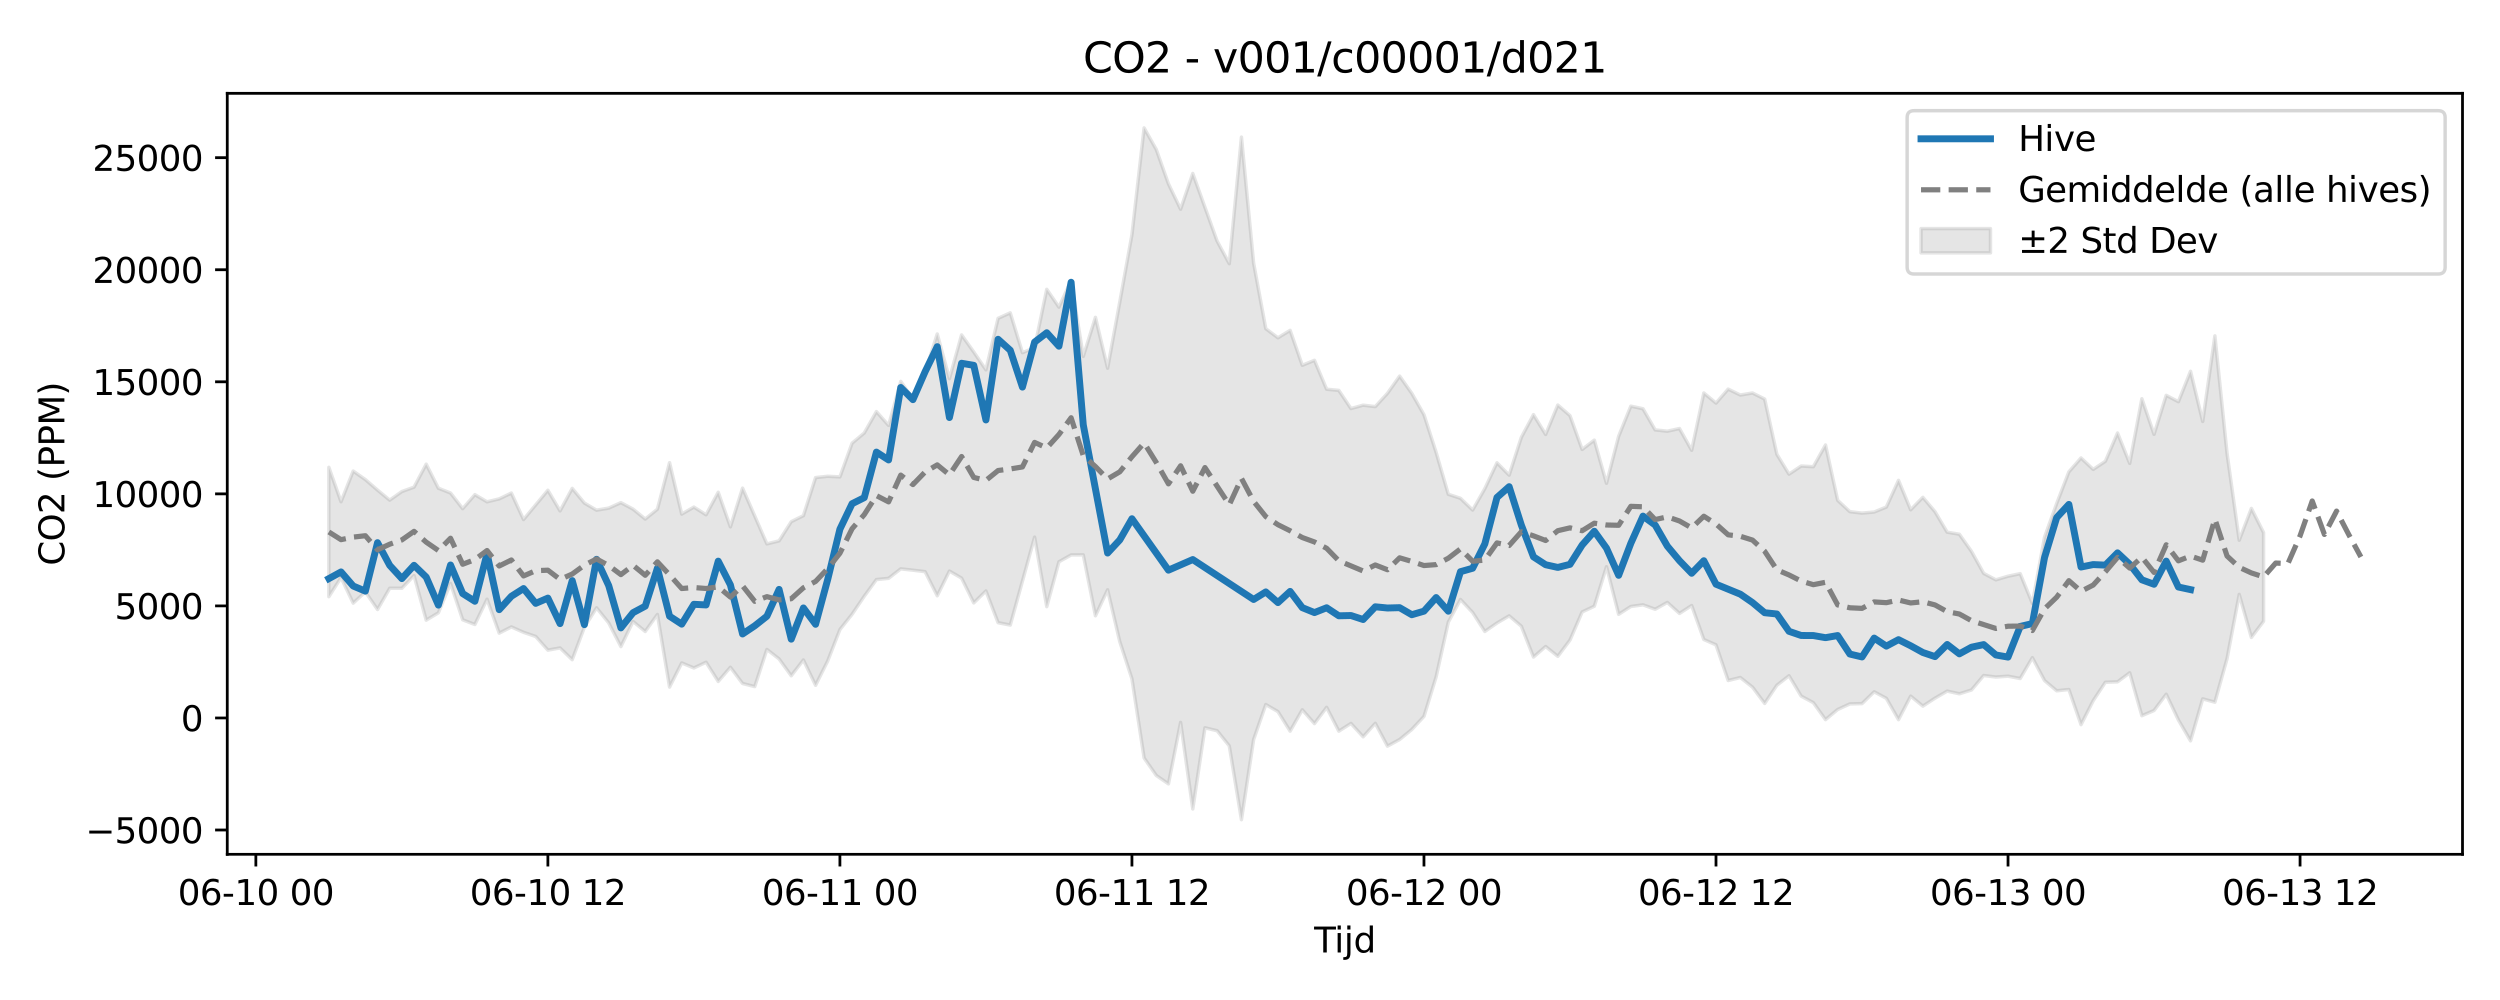 <?xml version="1.0" encoding="utf-8" standalone="no"?>
<!DOCTYPE svg PUBLIC "-//W3C//DTD SVG 1.1//EN"
  "http://www.w3.org/Graphics/SVG/1.1/DTD/svg11.dtd">
<svg xmlns:xlink="http://www.w3.org/1999/xlink" width="720pt" height="288pt" viewBox="0 0 720 288" xmlns="http://www.w3.org/2000/svg" version="1.1">
 <defs>
  <style type="text/css">*{stroke-linejoin: round; stroke-linecap: butt}</style>
 </defs>
 <g id="figure_1">
  <g id="patch_1">
   <path d="M 0 288 
L 720 288 
L 720 0 
L 0 0 
z
" style="fill: #ffffff"/>
  </g>
  <g id="axes_1">
   <g id="patch_2">
    <path d="M 65.45 246.04 
L 709.2 246.04 
L 709.2 26.88 
L 65.45 26.88 
z
" style="fill: #ffffff"/>
   </g>
   <g id="FillBetweenPolyCollection_1">
    <defs>
     <path id="mbbb8535e1d" d="M 94.711 -153.417 
L 94.711 -116.161 
L 98.216 -121.655 
L 101.72 -114.295 
L 105.224 -117.542 
L 108.729 -112.461 
L 112.233 -118.574 
L 115.737 -118.573 
L 119.242 -122.231 
L 122.746 -109.398 
L 126.251 -111.501 
L 129.755 -119.966 
L 133.259 -109.494 
L 136.764 -108.139 
L 140.268 -115.425 
L 143.772 -105.657 
L 147.277 -107.45 
L 150.781 -105.893 
L 154.285 -104.692 
L 157.79 -100.757 
L 161.294 -101.395 
L 164.798 -98.008 
L 168.303 -107.343 
L 171.807 -112.953 
L 175.312 -108.597 
L 178.816 -101.781 
L 182.32 -109.017 
L 185.825 -106.128 
L 189.329 -111.037 
L 192.833 -90.12 
L 196.338 -97.076 
L 199.842 -95.622 
L 203.346 -97.276 
L 206.851 -91.741 
L 210.355 -95.83 
L 213.859 -91.153 
L 217.364 -90.254 
L 220.868 -100.965 
L 224.372 -98.223 
L 227.877 -93.38 
L 231.381 -97.934 
L 234.886 -90.638 
L 238.39 -97.667 
L 241.894 -106.684 
L 245.399 -111.089 
L 248.903 -116.275 
L 252.407 -121.079 
L 255.912 -121.437 
L 259.416 -124.173 
L 262.92 -123.781 
L 266.425 -123.364 
L 269.929 -116.416 
L 273.433 -123.534 
L 276.938 -121.498 
L 280.442 -114.367 
L 283.947 -117.801 
L 287.451 -108.666 
L 290.955 -107.972 
L 294.46 -120.616 
L 297.964 -133.316 
L 301.468 -113.282 
L 304.973 -126.2 
L 308.477 -128.179 
L 311.981 -128.191 
L 315.486 -110.651 
L 318.99 -118.142 
L 322.494 -103.223 
L 325.999 -92.496 
L 329.503 -69.696 
L 333.007 -64.666 
L 336.512 -62.239 
L 340.016 -79.957 
L 343.521 -55.011 
L 347.025 -78.392 
L 350.529 -77.546 
L 354.034 -73.177 
L 357.538 -51.922 
L 361.042 -75.005 
L 364.547 -85.092 
L 368.051 -83.055 
L 371.555 -77.421 
L 375.06 -83.582 
L 378.564 -79.598 
L 382.068 -84.281 
L 385.573 -77.422 
L 389.077 -79.65 
L 392.582 -75.801 
L 396.086 -79.687 
L 399.59 -73.108 
L 403.095 -75.015 
L 406.599 -77.904 
L 410.103 -81.676 
L 413.608 -93.076 
L 417.112 -108.819 
L 420.616 -115.348 
L 424.121 -111.6 
L 427.625 -106.134 
L 431.129 -108.563 
L 434.634 -110.634 
L 438.138 -107.655 
L 441.643 -98.771 
L 445.147 -101.799 
L 448.651 -98.973 
L 452.156 -103.654 
L 455.66 -111.756 
L 459.164 -113.401 
L 462.669 -124.785 
L 466.173 -111.068 
L 469.677 -113.334 
L 473.182 -113.804 
L 476.686 -112.538 
L 480.19 -114.497 
L 483.695 -111.329 
L 487.199 -113.607 
L 490.703 -103.821 
L 494.208 -102.284 
L 497.712 -92.008 
L 501.217 -92.876 
L 504.721 -90.093 
L 508.225 -85.402 
L 511.73 -90.636 
L 515.234 -93.378 
L 518.738 -87.522 
L 522.243 -85.632 
L 525.747 -80.746 
L 529.251 -83.663 
L 532.756 -85.271 
L 536.26 -85.357 
L 539.764 -88.766 
L 543.269 -86.881 
L 546.773 -80.733 
L 550.278 -87.517 
L 553.782 -84.635 
L 557.286 -86.926 
L 560.791 -88.957 
L 564.295 -88.186 
L 567.799 -89.285 
L 571.304 -93.455 
L 574.808 -93.008 
L 578.312 -93.257 
L 581.817 -92.583 
L 585.321 -98.587 
L 588.825 -92.006 
L 592.33 -89.046 
L 595.834 -89.426 
L 599.338 -79.298 
L 602.843 -86.197 
L 606.347 -91.508 
L 609.852 -91.632 
L 613.356 -94.239 
L 616.86 -81.875 
L 620.365 -83.371 
L 623.869 -88.057 
L 627.373 -80.658 
L 630.878 -74.634 
L 634.382 -86.727 
L 637.886 -85.768 
L 641.391 -98.311 
L 644.895 -116.807 
L 648.399 -104.421 
L 651.904 -109.079 
L 651.904 -134.62 
L 651.904 -134.62 
L 648.399 -141.57 
L 644.895 -132.416 
L 641.391 -157.426 
L 637.886 -191.273 
L 634.382 -166.618 
L 630.878 -181.068 
L 627.373 -172.311 
L 623.869 -174.136 
L 620.365 -162.918 
L 616.86 -173.167 
L 613.356 -154.547 
L 609.852 -163.296 
L 606.347 -155.156 
L 602.843 -152.813 
L 599.338 -156.11 
L 595.834 -152.105 
L 592.33 -142.998 
L 588.825 -133.292 
L 585.321 -114.235 
L 581.817 -122.789 
L 578.312 -122.047 
L 574.808 -121.007 
L 571.304 -122.864 
L 567.799 -129.186 
L 564.295 -134.143 
L 560.791 -134.725 
L 557.286 -140.629 
L 553.782 -144.773 
L 550.278 -141.183 
L 546.773 -149.661 
L 543.269 -141.977 
L 539.764 -140.536 
L 536.26 -140.228 
L 532.756 -140.643 
L 529.251 -143.904 
L 525.747 -159.85 
L 522.243 -153.591 
L 518.738 -153.787 
L 515.234 -151.448 
L 511.73 -157.179 
L 508.225 -173.07 
L 504.721 -174.824 
L 501.217 -174.232 
L 497.712 -175.935 
L 494.208 -171.914 
L 490.703 -174.825 
L 487.199 -158.313 
L 483.695 -164.585 
L 480.19 -163.812 
L 476.686 -164.189 
L 473.182 -170.283 
L 469.677 -171.023 
L 466.173 -162.359 
L 462.669 -148.821 
L 459.164 -161.242 
L 455.66 -158.556 
L 452.156 -168.297 
L 448.651 -171.347 
L 445.147 -162.874 
L 441.643 -168.583 
L 438.138 -162.036 
L 434.634 -151.157 
L 431.129 -154.72 
L 427.625 -147.27 
L 424.121 -141.106 
L 420.616 -144.491 
L 417.112 -145.648 
L 413.608 -157.707 
L 410.103 -168.566 
L 406.599 -174.713 
L 403.095 -179.682 
L 399.59 -174.726 
L 396.086 -170.892 
L 392.582 -171.31 
L 389.077 -170.341 
L 385.573 -175.572 
L 382.068 -175.903 
L 378.564 -184.232 
L 375.06 -182.8 
L 371.555 -192.86 
L 368.051 -190.712 
L 364.547 -193.347 
L 361.042 -212.213 
L 357.538 -248.52 
L 354.034 -212.056 
L 350.529 -218.574 
L 347.025 -228.282 
L 343.521 -238.042 
L 340.016 -227.746 
L 336.512 -235.054 
L 333.007 -244.946 
L 329.503 -251.158 
L 325.999 -220.424 
L 322.494 -201.003 
L 318.99 -181.959 
L 315.486 -196.606 
L 311.981 -185.353 
L 308.477 -207.194 
L 304.973 -199.543 
L 301.468 -204.684 
L 297.964 -187.857 
L 294.46 -186.425 
L 290.955 -197.906 
L 287.451 -196.319 
L 283.947 -181.488 
L 280.442 -186.629 
L 276.938 -191.543 
L 273.433 -178.943 
L 269.929 -191.816 
L 266.425 -180.768 
L 262.92 -173.107 
L 259.416 -178.162 
L 255.912 -165.482 
L 252.407 -169.464 
L 248.903 -163.301 
L 245.399 -160.363 
L 241.894 -150.656 
L 238.39 -150.837 
L 234.886 -150.455 
L 231.381 -139.494 
L 227.877 -137.759 
L 224.372 -132.231 
L 220.868 -131.363 
L 217.364 -139.393 
L 213.859 -147.418 
L 210.355 -136.262 
L 206.851 -146.226 
L 203.346 -139.749 
L 199.842 -141.965 
L 196.338 -139.939 
L 192.833 -154.752 
L 189.329 -141.346 
L 185.825 -138.514 
L 182.32 -141.375 
L 178.816 -143.241 
L 175.312 -141.664 
L 171.807 -141.074 
L 168.303 -143.122 
L 164.798 -147.345 
L 161.294 -140.862 
L 157.79 -146.812 
L 154.285 -142.6 
L 150.781 -138.37 
L 147.277 -146.004 
L 143.772 -144.327 
L 140.268 -143.481 
L 136.764 -145.54 
L 133.259 -141.504 
L 129.755 -146.01 
L 126.251 -147.397 
L 122.746 -154.323 
L 119.242 -147.706 
L 115.737 -146.436 
L 112.233 -143.962 
L 108.729 -146.854 
L 105.224 -149.885 
L 101.72 -152.333 
L 98.216 -143.501 
L 94.711 -153.417 
z
" style="stroke: #808080; stroke-opacity: 0.2"/>
    </defs>
    <g clip-path="url(#pdc67efa11e)">
     <use xlink:href="#mbbb8535e1d" x="0" y="288" style="fill: #808080; fill-opacity: 0.2; stroke: #808080; stroke-opacity: 0.2"/>
    </g>
   </g>
   <g id="matplotlib.axis_1">
    <g id="xtick_1">
     <g id="line2d_1">
      <defs>
       <path id="m1866519824" d="M 0 0 
L 0 3.5 
" style="stroke: #000000; stroke-width: 0.8"/>
      </defs>
      <g>
       <use xlink:href="#m1866519824" x="73.685" y="246.04" style="stroke: #000000; stroke-width: 0.8"/>
      </g>
     </g>
     <g id="text_1">
      <!-- 06-10 00 -->
      <g transform="translate(51.205 260.638) scale(0.1 -0.1)">
       <defs>
        <path id="DejaVuSans-30" d="M 2034 4250 
Q 1547 4250 1301 3770 
Q 1056 3291 1056 2328 
Q 1056 1369 1301 889 
Q 1547 409 2034 409 
Q 2525 409 2770 889 
Q 3016 1369 3016 2328 
Q 3016 3291 2770 3770 
Q 2525 4250 2034 4250 
z
M 2034 4750 
Q 2819 4750 3233 4129 
Q 3647 3509 3647 2328 
Q 3647 1150 3233 529 
Q 2819 -91 2034 -91 
Q 1250 -91 836 529 
Q 422 1150 422 2328 
Q 422 3509 836 4129 
Q 1250 4750 2034 4750 
z
" transform="scale(0.016)"/>
        <path id="DejaVuSans-36" d="M 2113 2584 
Q 1688 2584 1439 2293 
Q 1191 2003 1191 1497 
Q 1191 994 1439 701 
Q 1688 409 2113 409 
Q 2538 409 2786 701 
Q 3034 994 3034 1497 
Q 3034 2003 2786 2293 
Q 2538 2584 2113 2584 
z
M 3366 4563 
L 3366 3988 
Q 3128 4100 2886 4159 
Q 2644 4219 2406 4219 
Q 1781 4219 1451 3797 
Q 1122 3375 1075 2522 
Q 1259 2794 1537 2939 
Q 1816 3084 2150 3084 
Q 2853 3084 3261 2657 
Q 3669 2231 3669 1497 
Q 3669 778 3244 343 
Q 2819 -91 2113 -91 
Q 1303 -91 875 529 
Q 447 1150 447 2328 
Q 447 3434 972 4092 
Q 1497 4750 2381 4750 
Q 2619 4750 2861 4703 
Q 3103 4656 3366 4563 
z
" transform="scale(0.016)"/>
        <path id="DejaVuSans-2d" d="M 313 2009 
L 1997 2009 
L 1997 1497 
L 313 1497 
L 313 2009 
z
" transform="scale(0.016)"/>
        <path id="DejaVuSans-31" d="M 794 531 
L 1825 531 
L 1825 4091 
L 703 3866 
L 703 4441 
L 1819 4666 
L 2450 4666 
L 2450 531 
L 3481 531 
L 3481 0 
L 794 0 
L 794 531 
z
" transform="scale(0.016)"/>
        <path id="DejaVuSans-20" transform="scale(0.016)"/>
       </defs>
       <use xlink:href="#DejaVuSans-30"/>
       <use xlink:href="#DejaVuSans-36" transform="translate(63.623 0)"/>
       <use xlink:href="#DejaVuSans-2d" transform="translate(127.246 0)"/>
       <use xlink:href="#DejaVuSans-31" transform="translate(163.33 0)"/>
       <use xlink:href="#DejaVuSans-30" transform="translate(226.953 0)"/>
       <use xlink:href="#DejaVuSans-20" transform="translate(290.576 0)"/>
       <use xlink:href="#DejaVuSans-30" transform="translate(322.363 0)"/>
       <use xlink:href="#DejaVuSans-30" transform="translate(385.986 0)"/>
      </g>
     </g>
    </g>
    <g id="xtick_2">
     <g id="line2d_2">
      <g>
       <use xlink:href="#m1866519824" x="157.79" y="246.04" style="stroke: #000000; stroke-width: 0.8"/>
      </g>
     </g>
     <g id="text_2">
      <!-- 06-10 12 -->
      <g transform="translate(135.309 260.638) scale(0.1 -0.1)">
       <defs>
        <path id="DejaVuSans-32" d="M 1228 531 
L 3431 531 
L 3431 0 
L 469 0 
L 469 531 
Q 828 903 1448 1529 
Q 2069 2156 2228 2338 
Q 2531 2678 2651 2914 
Q 2772 3150 2772 3378 
Q 2772 3750 2511 3984 
Q 2250 4219 1831 4219 
Q 1534 4219 1204 4116 
Q 875 4013 500 3803 
L 500 4441 
Q 881 4594 1212 4672 
Q 1544 4750 1819 4750 
Q 2544 4750 2975 4387 
Q 3406 4025 3406 3419 
Q 3406 3131 3298 2873 
Q 3191 2616 2906 2266 
Q 2828 2175 2409 1742 
Q 1991 1309 1228 531 
z
" transform="scale(0.016)"/>
       </defs>
       <use xlink:href="#DejaVuSans-30"/>
       <use xlink:href="#DejaVuSans-36" transform="translate(63.623 0)"/>
       <use xlink:href="#DejaVuSans-2d" transform="translate(127.246 0)"/>
       <use xlink:href="#DejaVuSans-31" transform="translate(163.33 0)"/>
       <use xlink:href="#DejaVuSans-30" transform="translate(226.953 0)"/>
       <use xlink:href="#DejaVuSans-20" transform="translate(290.576 0)"/>
       <use xlink:href="#DejaVuSans-31" transform="translate(322.363 0)"/>
       <use xlink:href="#DejaVuSans-32" transform="translate(385.986 0)"/>
      </g>
     </g>
    </g>
    <g id="xtick_3">
     <g id="line2d_3">
      <g>
       <use xlink:href="#m1866519824" x="241.894" y="246.04" style="stroke: #000000; stroke-width: 0.8"/>
      </g>
     </g>
     <g id="text_3">
      <!-- 06-11 00 -->
      <g transform="translate(219.414 260.638) scale(0.1 -0.1)">
       <use xlink:href="#DejaVuSans-30"/>
       <use xlink:href="#DejaVuSans-36" transform="translate(63.623 0)"/>
       <use xlink:href="#DejaVuSans-2d" transform="translate(127.246 0)"/>
       <use xlink:href="#DejaVuSans-31" transform="translate(163.33 0)"/>
       <use xlink:href="#DejaVuSans-31" transform="translate(226.953 0)"/>
       <use xlink:href="#DejaVuSans-20" transform="translate(290.576 0)"/>
       <use xlink:href="#DejaVuSans-30" transform="translate(322.363 0)"/>
       <use xlink:href="#DejaVuSans-30" transform="translate(385.986 0)"/>
      </g>
     </g>
    </g>
    <g id="xtick_4">
     <g id="line2d_4">
      <g>
       <use xlink:href="#m1866519824" x="325.999" y="246.04" style="stroke: #000000; stroke-width: 0.8"/>
      </g>
     </g>
     <g id="text_4">
      <!-- 06-11 12 -->
      <g transform="translate(303.518 260.638) scale(0.1 -0.1)">
       <use xlink:href="#DejaVuSans-30"/>
       <use xlink:href="#DejaVuSans-36" transform="translate(63.623 0)"/>
       <use xlink:href="#DejaVuSans-2d" transform="translate(127.246 0)"/>
       <use xlink:href="#DejaVuSans-31" transform="translate(163.33 0)"/>
       <use xlink:href="#DejaVuSans-31" transform="translate(226.953 0)"/>
       <use xlink:href="#DejaVuSans-20" transform="translate(290.576 0)"/>
       <use xlink:href="#DejaVuSans-31" transform="translate(322.363 0)"/>
       <use xlink:href="#DejaVuSans-32" transform="translate(385.986 0)"/>
      </g>
     </g>
    </g>
    <g id="xtick_5">
     <g id="line2d_5">
      <g>
       <use xlink:href="#m1866519824" x="410.103" y="246.04" style="stroke: #000000; stroke-width: 0.8"/>
      </g>
     </g>
     <g id="text_5">
      <!-- 06-12 00 -->
      <g transform="translate(387.623 260.638) scale(0.1 -0.1)">
       <use xlink:href="#DejaVuSans-30"/>
       <use xlink:href="#DejaVuSans-36" transform="translate(63.623 0)"/>
       <use xlink:href="#DejaVuSans-2d" transform="translate(127.246 0)"/>
       <use xlink:href="#DejaVuSans-31" transform="translate(163.33 0)"/>
       <use xlink:href="#DejaVuSans-32" transform="translate(226.953 0)"/>
       <use xlink:href="#DejaVuSans-20" transform="translate(290.576 0)"/>
       <use xlink:href="#DejaVuSans-30" transform="translate(322.363 0)"/>
       <use xlink:href="#DejaVuSans-30" transform="translate(385.986 0)"/>
      </g>
     </g>
    </g>
    <g id="xtick_6">
     <g id="line2d_6">
      <g>
       <use xlink:href="#m1866519824" x="494.208" y="246.04" style="stroke: #000000; stroke-width: 0.8"/>
      </g>
     </g>
     <g id="text_6">
      <!-- 06-12 12 -->
      <g transform="translate(471.727 260.638) scale(0.1 -0.1)">
       <use xlink:href="#DejaVuSans-30"/>
       <use xlink:href="#DejaVuSans-36" transform="translate(63.623 0)"/>
       <use xlink:href="#DejaVuSans-2d" transform="translate(127.246 0)"/>
       <use xlink:href="#DejaVuSans-31" transform="translate(163.33 0)"/>
       <use xlink:href="#DejaVuSans-32" transform="translate(226.953 0)"/>
       <use xlink:href="#DejaVuSans-20" transform="translate(290.576 0)"/>
       <use xlink:href="#DejaVuSans-31" transform="translate(322.363 0)"/>
       <use xlink:href="#DejaVuSans-32" transform="translate(385.986 0)"/>
      </g>
     </g>
    </g>
    <g id="xtick_7">
     <g id="line2d_7">
      <g>
       <use xlink:href="#m1866519824" x="578.312" y="246.04" style="stroke: #000000; stroke-width: 0.8"/>
      </g>
     </g>
     <g id="text_7">
      <!-- 06-13 00 -->
      <g transform="translate(555.832 260.638) scale(0.1 -0.1)">
       <defs>
        <path id="DejaVuSans-33" d="M 2597 2516 
Q 3050 2419 3304 2112 
Q 3559 1806 3559 1356 
Q 3559 666 3084 287 
Q 2609 -91 1734 -91 
Q 1441 -91 1130 -33 
Q 819 25 488 141 
L 488 750 
Q 750 597 1062 519 
Q 1375 441 1716 441 
Q 2309 441 2620 675 
Q 2931 909 2931 1356 
Q 2931 1769 2642 2001 
Q 2353 2234 1838 2234 
L 1294 2234 
L 1294 2753 
L 1863 2753 
Q 2328 2753 2575 2939 
Q 2822 3125 2822 3475 
Q 2822 3834 2567 4026 
Q 2313 4219 1838 4219 
Q 1578 4219 1281 4162 
Q 984 4106 628 3988 
L 628 4550 
Q 988 4650 1302 4700 
Q 1616 4750 1894 4750 
Q 2613 4750 3031 4423 
Q 3450 4097 3450 3541 
Q 3450 3153 3228 2886 
Q 3006 2619 2597 2516 
z
" transform="scale(0.016)"/>
       </defs>
       <use xlink:href="#DejaVuSans-30"/>
       <use xlink:href="#DejaVuSans-36" transform="translate(63.623 0)"/>
       <use xlink:href="#DejaVuSans-2d" transform="translate(127.246 0)"/>
       <use xlink:href="#DejaVuSans-31" transform="translate(163.33 0)"/>
       <use xlink:href="#DejaVuSans-33" transform="translate(226.953 0)"/>
       <use xlink:href="#DejaVuSans-20" transform="translate(290.576 0)"/>
       <use xlink:href="#DejaVuSans-30" transform="translate(322.363 0)"/>
       <use xlink:href="#DejaVuSans-30" transform="translate(385.986 0)"/>
      </g>
     </g>
    </g>
    <g id="xtick_8">
     <g id="line2d_8">
      <g>
       <use xlink:href="#m1866519824" x="662.417" y="246.04" style="stroke: #000000; stroke-width: 0.8"/>
      </g>
     </g>
     <g id="text_8">
      <!-- 06-13 12 -->
      <g transform="translate(639.936 260.638) scale(0.1 -0.1)">
       <use xlink:href="#DejaVuSans-30"/>
       <use xlink:href="#DejaVuSans-36" transform="translate(63.623 0)"/>
       <use xlink:href="#DejaVuSans-2d" transform="translate(127.246 0)"/>
       <use xlink:href="#DejaVuSans-31" transform="translate(163.33 0)"/>
       <use xlink:href="#DejaVuSans-33" transform="translate(226.953 0)"/>
       <use xlink:href="#DejaVuSans-20" transform="translate(290.576 0)"/>
       <use xlink:href="#DejaVuSans-31" transform="translate(322.363 0)"/>
       <use xlink:href="#DejaVuSans-32" transform="translate(385.986 0)"/>
      </g>
     </g>
    </g>
    <g id="text_9">
     <!-- Tijd -->
     <g transform="translate(378.475 274.317) scale(0.1 -0.1)">
      <defs>
       <path id="DejaVuSans-54" d="M -19 4666 
L 3928 4666 
L 3928 4134 
L 2272 4134 
L 2272 0 
L 1638 0 
L 1638 4134 
L -19 4134 
L -19 4666 
z
" transform="scale(0.016)"/>
       <path id="DejaVuSans-69" d="M 603 3500 
L 1178 3500 
L 1178 0 
L 603 0 
L 603 3500 
z
M 603 4863 
L 1178 4863 
L 1178 4134 
L 603 4134 
L 603 4863 
z
" transform="scale(0.016)"/>
       <path id="DejaVuSans-6a" d="M 603 3500 
L 1178 3500 
L 1178 -63 
Q 1178 -731 923 -1031 
Q 669 -1331 103 -1331 
L -116 -1331 
L -116 -844 
L 38 -844 
Q 366 -844 484 -692 
Q 603 -541 603 -63 
L 603 3500 
z
M 603 4863 
L 1178 4863 
L 1178 4134 
L 603 4134 
L 603 4863 
z
" transform="scale(0.016)"/>
       <path id="DejaVuSans-64" d="M 2906 2969 
L 2906 4863 
L 3481 4863 
L 3481 0 
L 2906 0 
L 2906 525 
Q 2725 213 2448 61 
Q 2172 -91 1784 -91 
Q 1150 -91 751 415 
Q 353 922 353 1747 
Q 353 2572 751 3078 
Q 1150 3584 1784 3584 
Q 2172 3584 2448 3432 
Q 2725 3281 2906 2969 
z
M 947 1747 
Q 947 1113 1208 752 
Q 1469 391 1925 391 
Q 2381 391 2643 752 
Q 2906 1113 2906 1747 
Q 2906 2381 2643 2742 
Q 2381 3103 1925 3103 
Q 1469 3103 1208 2742 
Q 947 2381 947 1747 
z
" transform="scale(0.016)"/>
      </defs>
      <use xlink:href="#DejaVuSans-54"/>
      <use xlink:href="#DejaVuSans-69" transform="translate(57.959 0)"/>
      <use xlink:href="#DejaVuSans-6a" transform="translate(85.742 0)"/>
      <use xlink:href="#DejaVuSans-64" transform="translate(113.525 0)"/>
     </g>
    </g>
   </g>
   <g id="matplotlib.axis_2">
    <g id="ytick_1">
     <g id="line2d_9">
      <defs>
       <path id="mc120077b82" d="M 0 0 
L -3.5 0 
" style="stroke: #000000; stroke-width: 0.8"/>
      </defs>
      <g>
       <use xlink:href="#mc120077b82" x="65.45" y="239.047" style="stroke: #000000; stroke-width: 0.8"/>
      </g>
     </g>
     <g id="text_10">
      <!-- −5000 -->
      <g transform="translate(24.62 242.846) scale(0.1 -0.1)">
       <defs>
        <path id="DejaVuSans-2212" d="M 678 2272 
L 4684 2272 
L 4684 1741 
L 678 1741 
L 678 2272 
z
" transform="scale(0.016)"/>
        <path id="DejaVuSans-35" d="M 691 4666 
L 3169 4666 
L 3169 4134 
L 1269 4134 
L 1269 2991 
Q 1406 3038 1543 3061 
Q 1681 3084 1819 3084 
Q 2600 3084 3056 2656 
Q 3513 2228 3513 1497 
Q 3513 744 3044 326 
Q 2575 -91 1722 -91 
Q 1428 -91 1123 -41 
Q 819 9 494 109 
L 494 744 
Q 775 591 1075 516 
Q 1375 441 1709 441 
Q 2250 441 2565 725 
Q 2881 1009 2881 1497 
Q 2881 1984 2565 2268 
Q 2250 2553 1709 2553 
Q 1456 2553 1204 2497 
Q 953 2441 691 2322 
L 691 4666 
z
" transform="scale(0.016)"/>
       </defs>
       <use xlink:href="#DejaVuSans-2212"/>
       <use xlink:href="#DejaVuSans-35" transform="translate(83.789 0)"/>
       <use xlink:href="#DejaVuSans-30" transform="translate(147.412 0)"/>
       <use xlink:href="#DejaVuSans-30" transform="translate(211.035 0)"/>
       <use xlink:href="#DejaVuSans-30" transform="translate(274.658 0)"/>
      </g>
     </g>
    </g>
    <g id="ytick_2">
     <g id="line2d_10">
      <g>
       <use xlink:href="#mc120077b82" x="65.45" y="206.774" style="stroke: #000000; stroke-width: 0.8"/>
      </g>
     </g>
     <g id="text_11">
      <!-- 0 -->
      <g transform="translate(52.087 210.573) scale(0.1 -0.1)">
       <use xlink:href="#DejaVuSans-30"/>
      </g>
     </g>
    </g>
    <g id="ytick_3">
     <g id="line2d_11">
      <g>
       <use xlink:href="#mc120077b82" x="65.45" y="174.5" style="stroke: #000000; stroke-width: 0.8"/>
      </g>
     </g>
     <g id="text_12">
      <!-- 5000 -->
      <g transform="translate(33 178.299) scale(0.1 -0.1)">
       <use xlink:href="#DejaVuSans-35"/>
       <use xlink:href="#DejaVuSans-30" transform="translate(63.623 0)"/>
       <use xlink:href="#DejaVuSans-30" transform="translate(127.246 0)"/>
       <use xlink:href="#DejaVuSans-30" transform="translate(190.869 0)"/>
      </g>
     </g>
    </g>
    <g id="ytick_4">
     <g id="line2d_12">
      <g>
       <use xlink:href="#mc120077b82" x="65.45" y="142.227" style="stroke: #000000; stroke-width: 0.8"/>
      </g>
     </g>
     <g id="text_13">
      <!-- 10000 -->
      <g transform="translate(26.637 146.026) scale(0.1 -0.1)">
       <use xlink:href="#DejaVuSans-31"/>
       <use xlink:href="#DejaVuSans-30" transform="translate(63.623 0)"/>
       <use xlink:href="#DejaVuSans-30" transform="translate(127.246 0)"/>
       <use xlink:href="#DejaVuSans-30" transform="translate(190.869 0)"/>
       <use xlink:href="#DejaVuSans-30" transform="translate(254.492 0)"/>
      </g>
     </g>
    </g>
    <g id="ytick_5">
     <g id="line2d_13">
      <g>
       <use xlink:href="#mc120077b82" x="65.45" y="109.953" style="stroke: #000000; stroke-width: 0.8"/>
      </g>
     </g>
     <g id="text_14">
      <!-- 15000 -->
      <g transform="translate(26.637 113.752) scale(0.1 -0.1)">
       <use xlink:href="#DejaVuSans-31"/>
       <use xlink:href="#DejaVuSans-35" transform="translate(63.623 0)"/>
       <use xlink:href="#DejaVuSans-30" transform="translate(127.246 0)"/>
       <use xlink:href="#DejaVuSans-30" transform="translate(190.869 0)"/>
       <use xlink:href="#DejaVuSans-30" transform="translate(254.492 0)"/>
      </g>
     </g>
    </g>
    <g id="ytick_6">
     <g id="line2d_14">
      <g>
       <use xlink:href="#mc120077b82" x="65.45" y="77.679" style="stroke: #000000; stroke-width: 0.8"/>
      </g>
     </g>
     <g id="text_15">
      <!-- 20000 -->
      <g transform="translate(26.637 81.479) scale(0.1 -0.1)">
       <use xlink:href="#DejaVuSans-32"/>
       <use xlink:href="#DejaVuSans-30" transform="translate(63.623 0)"/>
       <use xlink:href="#DejaVuSans-30" transform="translate(127.246 0)"/>
       <use xlink:href="#DejaVuSans-30" transform="translate(190.869 0)"/>
       <use xlink:href="#DejaVuSans-30" transform="translate(254.492 0)"/>
      </g>
     </g>
    </g>
    <g id="ytick_7">
     <g id="line2d_15">
      <g>
       <use xlink:href="#mc120077b82" x="65.45" y="45.406" style="stroke: #000000; stroke-width: 0.8"/>
      </g>
     </g>
     <g id="text_16">
      <!-- 25000 -->
      <g transform="translate(26.637 49.205) scale(0.1 -0.1)">
       <use xlink:href="#DejaVuSans-32"/>
       <use xlink:href="#DejaVuSans-35" transform="translate(63.623 0)"/>
       <use xlink:href="#DejaVuSans-30" transform="translate(127.246 0)"/>
       <use xlink:href="#DejaVuSans-30" transform="translate(190.869 0)"/>
       <use xlink:href="#DejaVuSans-30" transform="translate(254.492 0)"/>
      </g>
     </g>
    </g>
    <g id="text_17">
     <!-- CO2 (PPM) -->
     <g transform="translate(18.541 162.903) rotate(-90) scale(0.1 -0.1)">
      <defs>
       <path id="DejaVuSans-43" d="M 4122 4306 
L 4122 3641 
Q 3803 3938 3442 4084 
Q 3081 4231 2675 4231 
Q 1875 4231 1450 3742 
Q 1025 3253 1025 2328 
Q 1025 1406 1450 917 
Q 1875 428 2675 428 
Q 3081 428 3442 575 
Q 3803 722 4122 1019 
L 4122 359 
Q 3791 134 3420 21 
Q 3050 -91 2638 -91 
Q 1578 -91 968 557 
Q 359 1206 359 2328 
Q 359 3453 968 4101 
Q 1578 4750 2638 4750 
Q 3056 4750 3426 4639 
Q 3797 4528 4122 4306 
z
" transform="scale(0.016)"/>
       <path id="DejaVuSans-4f" d="M 2522 4238 
Q 1834 4238 1429 3725 
Q 1025 3213 1025 2328 
Q 1025 1447 1429 934 
Q 1834 422 2522 422 
Q 3209 422 3611 934 
Q 4013 1447 4013 2328 
Q 4013 3213 3611 3725 
Q 3209 4238 2522 4238 
z
M 2522 4750 
Q 3503 4750 4090 4092 
Q 4678 3434 4678 2328 
Q 4678 1225 4090 567 
Q 3503 -91 2522 -91 
Q 1538 -91 948 565 
Q 359 1222 359 2328 
Q 359 3434 948 4092 
Q 1538 4750 2522 4750 
z
" transform="scale(0.016)"/>
       <path id="DejaVuSans-28" d="M 1984 4856 
Q 1566 4138 1362 3434 
Q 1159 2731 1159 2009 
Q 1159 1288 1364 580 
Q 1569 -128 1984 -844 
L 1484 -844 
Q 1016 -109 783 600 
Q 550 1309 550 2009 
Q 550 2706 781 3412 
Q 1013 4119 1484 4856 
L 1984 4856 
z
" transform="scale(0.016)"/>
       <path id="DejaVuSans-50" d="M 1259 4147 
L 1259 2394 
L 2053 2394 
Q 2494 2394 2734 2622 
Q 2975 2850 2975 3272 
Q 2975 3691 2734 3919 
Q 2494 4147 2053 4147 
L 1259 4147 
z
M 628 4666 
L 2053 4666 
Q 2838 4666 3239 4311 
Q 3641 3956 3641 3272 
Q 3641 2581 3239 2228 
Q 2838 1875 2053 1875 
L 1259 1875 
L 1259 0 
L 628 0 
L 628 4666 
z
" transform="scale(0.016)"/>
       <path id="DejaVuSans-4d" d="M 628 4666 
L 1569 4666 
L 2759 1491 
L 3956 4666 
L 4897 4666 
L 4897 0 
L 4281 0 
L 4281 4097 
L 3078 897 
L 2444 897 
L 1241 4097 
L 1241 0 
L 628 0 
L 628 4666 
z
" transform="scale(0.016)"/>
       <path id="DejaVuSans-29" d="M 513 4856 
L 1013 4856 
Q 1481 4119 1714 3412 
Q 1947 2706 1947 2009 
Q 1947 1309 1714 600 
Q 1481 -109 1013 -844 
L 513 -844 
Q 928 -128 1133 580 
Q 1338 1288 1338 2009 
Q 1338 2731 1133 3434 
Q 928 4138 513 4856 
z
" transform="scale(0.016)"/>
      </defs>
      <use xlink:href="#DejaVuSans-43"/>
      <use xlink:href="#DejaVuSans-4f" transform="translate(69.824 0)"/>
      <use xlink:href="#DejaVuSans-32" transform="translate(148.535 0)"/>
      <use xlink:href="#DejaVuSans-20" transform="translate(212.158 0)"/>
      <use xlink:href="#DejaVuSans-28" transform="translate(243.945 0)"/>
      <use xlink:href="#DejaVuSans-50" transform="translate(282.959 0)"/>
      <use xlink:href="#DejaVuSans-50" transform="translate(343.262 0)"/>
      <use xlink:href="#DejaVuSans-4d" transform="translate(403.564 0)"/>
      <use xlink:href="#DejaVuSans-29" transform="translate(489.844 0)"/>
     </g>
    </g>
   </g>
   <g id="line2d_16">
    <path d="M 94.711 166.638 
L 98.216 164.717 
L 101.72 168.77 
L 105.224 170.244 
L 108.729 156.293 
L 112.233 162.819 
L 115.737 166.632 
L 119.242 162.815 
L 122.746 166.201 
L 126.251 174.272 
L 129.755 162.722 
L 133.259 170.944 
L 136.764 173.162 
L 140.268 159.458 
L 143.772 175.576 
L 147.277 171.725 
L 150.781 169.502 
L 154.285 173.766 
L 157.79 172.256 
L 161.294 179.601 
L 164.798 167.217 
L 168.303 179.894 
L 171.807 161.087 
L 175.312 168.667 
L 178.816 180.828 
L 182.32 176.449 
L 185.825 174.575 
L 189.329 163.639 
L 192.833 177.467 
L 196.338 179.754 
L 199.842 174.037 
L 203.346 174.225 
L 206.851 161.616 
L 210.355 168.448 
L 213.859 182.584 
L 217.364 180.238 
L 220.868 177.471 
L 224.372 169.749 
L 227.877 184.075 
L 231.381 175.092 
L 234.886 179.795 
L 238.39 166.836 
L 241.894 152.395 
L 245.399 145.073 
L 248.903 143.32 
L 252.407 130.206 
L 255.912 132.461 
L 259.416 111.603 
L 262.92 115.097 
L 266.425 107.061 
L 269.929 99.845 
L 273.433 120.248 
L 276.938 104.621 
L 280.442 105.217 
L 283.947 120.941 
L 287.451 97.719 
L 290.955 100.876 
L 294.46 111.483 
L 297.964 98.522 
L 301.468 95.837 
L 304.973 99.7 
L 308.477 81.297 
L 311.981 122.346 
L 318.99 159.273 
L 322.494 155.501 
L 325.999 149.398 
L 336.512 164.208 
L 343.521 161.152 
L 361.042 172.648 
L 364.547 170.472 
L 368.051 173.545 
L 371.555 170.327 
L 375.06 175.001 
L 378.564 176.424 
L 382.068 175.038 
L 385.573 177.349 
L 389.077 177.271 
L 392.582 178.42 
L 396.086 174.756 
L 399.59 175.105 
L 403.095 175.008 
L 406.599 177.041 
L 410.103 176.015 
L 413.608 172.099 
L 417.112 176.021 
L 420.616 164.647 
L 424.121 163.653 
L 427.625 156.653 
L 431.129 143.269 
L 434.634 140.167 
L 438.138 151.205 
L 441.643 160.369 
L 445.147 162.646 
L 448.651 163.419 
L 452.156 162.531 
L 455.66 156.969 
L 459.164 153.002 
L 462.669 157.866 
L 466.173 165.692 
L 469.677 156.474 
L 473.182 148.647 
L 476.686 151.199 
L 480.19 157.285 
L 483.695 161.481 
L 487.199 165.1 
L 490.703 161.49 
L 494.208 168.252 
L 501.217 171.126 
L 504.721 173.542 
L 508.225 176.464 
L 511.73 176.83 
L 515.234 181.82 
L 518.738 183.02 
L 522.243 183.037 
L 525.747 183.649 
L 529.251 183.035 
L 532.756 188.365 
L 536.26 189.2 
L 539.764 183.773 
L 543.269 186.086 
L 546.773 184.221 
L 550.278 185.985 
L 553.782 187.922 
L 557.286 189.105 
L 560.791 185.613 
L 564.295 188.311 
L 567.799 186.392 
L 571.304 185.641 
L 574.808 188.629 
L 578.312 189.243 
L 581.817 180.413 
L 585.321 179.591 
L 588.825 160.584 
L 592.33 149.056 
L 595.834 145.276 
L 599.338 163.304 
L 602.843 162.595 
L 606.347 162.757 
L 609.852 159.224 
L 613.356 162.498 
L 616.86 166.987 
L 620.365 168.268 
L 623.869 161.608 
L 627.373 169.061 
L 630.878 169.812 
L 630.878 169.812 
" clip-path="url(#pdc67efa11e)" style="fill: none; stroke: #1f77b4; stroke-width: 2; stroke-linecap: square"/>
   </g>
   <g id="line2d_17">
    <path d="M 94.711 153.211 
L 98.216 155.422 
L 101.72 154.686 
L 105.224 154.287 
L 108.729 158.343 
L 112.233 156.732 
L 115.737 155.496 
L 119.242 153.032 
L 122.746 156.14 
L 126.251 158.551 
L 129.755 155.012 
L 133.259 162.501 
L 136.764 161.161 
L 140.268 158.547 
L 143.772 163.008 
L 147.277 161.273 
L 150.781 165.869 
L 154.285 164.354 
L 157.79 164.215 
L 161.294 166.871 
L 164.798 165.324 
L 168.303 162.768 
L 171.807 160.986 
L 175.312 162.87 
L 178.816 165.489 
L 182.32 162.804 
L 185.825 165.679 
L 189.329 161.809 
L 192.833 165.564 
L 196.338 169.493 
L 199.842 169.206 
L 203.346 169.488 
L 206.851 169.016 
L 210.355 171.954 
L 213.859 168.715 
L 217.364 173.177 
L 220.868 171.836 
L 224.372 172.773 
L 227.877 172.431 
L 231.381 169.286 
L 234.886 167.453 
L 238.39 163.748 
L 241.894 159.33 
L 245.399 152.274 
L 248.903 148.212 
L 252.407 142.729 
L 255.912 144.54 
L 259.416 136.833 
L 262.92 139.556 
L 266.425 135.934 
L 269.929 133.884 
L 273.433 136.761 
L 276.938 131.479 
L 280.442 137.502 
L 283.947 138.356 
L 287.451 135.508 
L 290.955 135.061 
L 294.46 134.479 
L 297.964 127.414 
L 301.468 129.017 
L 304.973 125.129 
L 308.477 120.314 
L 311.981 131.228 
L 315.486 134.372 
L 318.99 137.95 
L 322.494 135.887 
L 325.999 131.54 
L 329.503 127.573 
L 333.007 133.194 
L 336.512 139.353 
L 340.016 134.149 
L 343.521 141.473 
L 347.025 134.663 
L 354.034 145.384 
L 357.538 137.779 
L 361.042 144.391 
L 364.547 148.78 
L 368.051 151.116 
L 371.555 152.86 
L 375.06 154.809 
L 378.564 156.085 
L 382.068 157.908 
L 385.573 161.503 
L 392.582 164.445 
L 396.086 162.711 
L 399.59 164.083 
L 403.095 160.652 
L 406.599 161.692 
L 410.103 162.879 
L 413.608 162.608 
L 417.112 160.767 
L 420.616 158.081 
L 424.121 161.647 
L 427.625 161.298 
L 431.129 156.359 
L 434.634 157.105 
L 438.138 153.155 
L 441.643 154.323 
L 445.147 155.664 
L 448.651 152.84 
L 452.156 152.024 
L 455.66 152.844 
L 459.164 150.679 
L 462.669 151.197 
L 466.173 151.286 
L 469.677 145.822 
L 473.182 145.956 
L 476.686 149.637 
L 480.19 148.846 
L 483.695 150.043 
L 487.199 152.04 
L 490.703 148.677 
L 494.208 150.901 
L 497.712 154.028 
L 501.217 154.446 
L 504.721 155.541 
L 508.225 158.764 
L 511.73 164.092 
L 515.234 165.587 
L 518.738 167.345 
L 522.243 168.388 
L 525.747 167.702 
L 529.251 174.217 
L 532.756 175.043 
L 536.26 175.207 
L 539.764 173.349 
L 543.269 173.571 
L 546.773 172.803 
L 550.278 173.65 
L 553.782 173.296 
L 557.286 174.223 
L 560.791 176.159 
L 564.295 176.835 
L 567.799 178.765 
L 574.808 180.993 
L 578.312 180.348 
L 581.817 180.314 
L 585.321 181.589 
L 588.825 175.351 
L 592.33 171.978 
L 595.834 167.234 
L 599.338 170.296 
L 602.843 168.495 
L 606.347 164.668 
L 609.852 160.536 
L 613.356 163.607 
L 616.86 160.479 
L 620.365 164.855 
L 623.869 156.903 
L 627.373 161.515 
L 630.878 160.149 
L 634.382 161.328 
L 637.886 149.479 
L 641.391 160.132 
L 644.895 163.388 
L 648.399 165.005 
L 651.904 166.151 
L 655.408 162.157 
L 658.913 162.32 
L 662.417 154.332 
L 665.921 144.288 
L 669.426 153.913 
L 672.93 147.201 
L 676.434 153.948 
L 679.939 160.403 
L 679.939 160.403 
" clip-path="url(#pdc67efa11e)" style="fill: none; stroke-dasharray: 5.55,2.4; stroke-dashoffset: 0; stroke: #808080; stroke-width: 1.5"/>
   </g>
   <g id="patch_3">
    <path d="M 65.45 246.04 
L 65.45 26.88 
" style="fill: none; stroke: #000000; stroke-width: 0.8; stroke-linejoin: miter; stroke-linecap: square"/>
   </g>
   <g id="patch_4">
    <path d="M 709.2 246.04 
L 709.2 26.88 
" style="fill: none; stroke: #000000; stroke-width: 0.8; stroke-linejoin: miter; stroke-linecap: square"/>
   </g>
   <g id="patch_5">
    <path d="M 65.45 246.04 
L 709.2 246.04 
" style="fill: none; stroke: #000000; stroke-width: 0.8; stroke-linejoin: miter; stroke-linecap: square"/>
   </g>
   <g id="patch_6">
    <path d="M 65.45 26.88 
L 709.2 26.88 
" style="fill: none; stroke: #000000; stroke-width: 0.8; stroke-linejoin: miter; stroke-linecap: square"/>
   </g>
   <g id="text_18">
    <!-- CO2 - v001/c00001/d021 -->
    <g transform="translate(311.922 20.88) scale(0.12 -0.12)">
     <defs>
      <path id="DejaVuSans-76" d="M 191 3500 
L 800 3500 
L 1894 563 
L 2988 3500 
L 3597 3500 
L 2284 0 
L 1503 0 
L 191 3500 
z
" transform="scale(0.016)"/>
      <path id="DejaVuSans-2f" d="M 1625 4666 
L 2156 4666 
L 531 -594 
L 0 -594 
L 1625 4666 
z
" transform="scale(0.016)"/>
      <path id="DejaVuSans-63" d="M 3122 3366 
L 3122 2828 
Q 2878 2963 2633 3030 
Q 2388 3097 2138 3097 
Q 1578 3097 1268 2742 
Q 959 2388 959 1747 
Q 959 1106 1268 751 
Q 1578 397 2138 397 
Q 2388 397 2633 464 
Q 2878 531 3122 666 
L 3122 134 
Q 2881 22 2623 -34 
Q 2366 -91 2075 -91 
Q 1284 -91 818 406 
Q 353 903 353 1747 
Q 353 2603 823 3093 
Q 1294 3584 2113 3584 
Q 2378 3584 2631 3529 
Q 2884 3475 3122 3366 
z
" transform="scale(0.016)"/>
     </defs>
     <use xlink:href="#DejaVuSans-43"/>
     <use xlink:href="#DejaVuSans-4f" transform="translate(69.824 0)"/>
     <use xlink:href="#DejaVuSans-32" transform="translate(148.535 0)"/>
     <use xlink:href="#DejaVuSans-20" transform="translate(212.158 0)"/>
     <use xlink:href="#DejaVuSans-2d" transform="translate(243.945 0)"/>
     <use xlink:href="#DejaVuSans-20" transform="translate(280.029 0)"/>
     <use xlink:href="#DejaVuSans-76" transform="translate(311.816 0)"/>
     <use xlink:href="#DejaVuSans-30" transform="translate(370.996 0)"/>
     <use xlink:href="#DejaVuSans-30" transform="translate(434.619 0)"/>
     <use xlink:href="#DejaVuSans-31" transform="translate(498.242 0)"/>
     <use xlink:href="#DejaVuSans-2f" transform="translate(561.865 0)"/>
     <use xlink:href="#DejaVuSans-63" transform="translate(595.557 0)"/>
     <use xlink:href="#DejaVuSans-30" transform="translate(650.537 0)"/>
     <use xlink:href="#DejaVuSans-30" transform="translate(714.16 0)"/>
     <use xlink:href="#DejaVuSans-30" transform="translate(777.783 0)"/>
     <use xlink:href="#DejaVuSans-30" transform="translate(841.406 0)"/>
     <use xlink:href="#DejaVuSans-31" transform="translate(905.029 0)"/>
     <use xlink:href="#DejaVuSans-2f" transform="translate(968.652 0)"/>
     <use xlink:href="#DejaVuSans-64" transform="translate(1002.344 0)"/>
     <use xlink:href="#DejaVuSans-30" transform="translate(1065.82 0)"/>
     <use xlink:href="#DejaVuSans-32" transform="translate(1129.443 0)"/>
     <use xlink:href="#DejaVuSans-31" transform="translate(1193.066 0)"/>
    </g>
   </g>
   <g id="legend_1">
    <g id="patch_7">
     <path d="M 551.256 78.914 
L 702.2 78.914 
Q 704.2 78.914 704.2 76.914 
L 704.2 33.88 
Q 704.2 31.88 702.2 31.88 
L 551.256 31.88 
Q 549.256 31.88 549.256 33.88 
L 549.256 76.914 
Q 549.256 78.914 551.256 78.914 
z
" style="fill: #ffffff; opacity: 0.8; stroke: #cccccc; stroke-linejoin: miter"/>
    </g>
    <g id="line2d_18">
     <path d="M 553.256 39.978 
L 563.256 39.978 
L 573.256 39.978 
" style="fill: none; stroke: #1f77b4; stroke-width: 2; stroke-linecap: square"/>
    </g>
    <g id="text_19">
     <!-- Hive -->
     <g transform="translate(581.256 43.478) scale(0.1 -0.1)">
      <defs>
       <path id="DejaVuSans-48" d="M 628 4666 
L 1259 4666 
L 1259 2753 
L 3553 2753 
L 3553 4666 
L 4184 4666 
L 4184 0 
L 3553 0 
L 3553 2222 
L 1259 2222 
L 1259 0 
L 628 0 
L 628 4666 
z
" transform="scale(0.016)"/>
       <path id="DejaVuSans-65" d="M 3597 1894 
L 3597 1613 
L 953 1613 
Q 991 1019 1311 708 
Q 1631 397 2203 397 
Q 2534 397 2845 478 
Q 3156 559 3463 722 
L 3463 178 
Q 3153 47 2828 -22 
Q 2503 -91 2169 -91 
Q 1331 -91 842 396 
Q 353 884 353 1716 
Q 353 2575 817 3079 
Q 1281 3584 2069 3584 
Q 2775 3584 3186 3129 
Q 3597 2675 3597 1894 
z
M 3022 2063 
Q 3016 2534 2758 2815 
Q 2500 3097 2075 3097 
Q 1594 3097 1305 2825 
Q 1016 2553 972 2059 
L 3022 2063 
z
" transform="scale(0.016)"/>
      </defs>
      <use xlink:href="#DejaVuSans-48"/>
      <use xlink:href="#DejaVuSans-69" transform="translate(75.195 0)"/>
      <use xlink:href="#DejaVuSans-76" transform="translate(102.979 0)"/>
      <use xlink:href="#DejaVuSans-65" transform="translate(162.158 0)"/>
     </g>
    </g>
    <g id="line2d_19">
     <path d="M 553.256 54.657 
L 563.256 54.657 
L 573.256 54.657 
" style="fill: none; stroke-dasharray: 5.55,2.4; stroke-dashoffset: 0; stroke: #808080; stroke-width: 1.5"/>
    </g>
    <g id="text_20">
     <!-- Gemiddelde (alle hives) -->
     <g transform="translate(581.256 58.157) scale(0.1 -0.1)">
      <defs>
       <path id="DejaVuSans-47" d="M 3809 666 
L 3809 1919 
L 2778 1919 
L 2778 2438 
L 4434 2438 
L 4434 434 
Q 4069 175 3628 42 
Q 3188 -91 2688 -91 
Q 1594 -91 976 548 
Q 359 1188 359 2328 
Q 359 3472 976 4111 
Q 1594 4750 2688 4750 
Q 3144 4750 3555 4637 
Q 3966 4525 4313 4306 
L 4313 3634 
Q 3963 3931 3569 4081 
Q 3175 4231 2741 4231 
Q 1884 4231 1454 3753 
Q 1025 3275 1025 2328 
Q 1025 1384 1454 906 
Q 1884 428 2741 428 
Q 3075 428 3337 486 
Q 3600 544 3809 666 
z
" transform="scale(0.016)"/>
       <path id="DejaVuSans-6d" d="M 3328 2828 
Q 3544 3216 3844 3400 
Q 4144 3584 4550 3584 
Q 5097 3584 5394 3201 
Q 5691 2819 5691 2113 
L 5691 0 
L 5113 0 
L 5113 2094 
Q 5113 2597 4934 2840 
Q 4756 3084 4391 3084 
Q 3944 3084 3684 2787 
Q 3425 2491 3425 1978 
L 3425 0 
L 2847 0 
L 2847 2094 
Q 2847 2600 2669 2842 
Q 2491 3084 2119 3084 
Q 1678 3084 1418 2786 
Q 1159 2488 1159 1978 
L 1159 0 
L 581 0 
L 581 3500 
L 1159 3500 
L 1159 2956 
Q 1356 3278 1631 3431 
Q 1906 3584 2284 3584 
Q 2666 3584 2933 3390 
Q 3200 3197 3328 2828 
z
" transform="scale(0.016)"/>
       <path id="DejaVuSans-6c" d="M 603 4863 
L 1178 4863 
L 1178 0 
L 603 0 
L 603 4863 
z
" transform="scale(0.016)"/>
       <path id="DejaVuSans-61" d="M 2194 1759 
Q 1497 1759 1228 1600 
Q 959 1441 959 1056 
Q 959 750 1161 570 
Q 1363 391 1709 391 
Q 2188 391 2477 730 
Q 2766 1069 2766 1631 
L 2766 1759 
L 2194 1759 
z
M 3341 1997 
L 3341 0 
L 2766 0 
L 2766 531 
Q 2569 213 2275 61 
Q 1981 -91 1556 -91 
Q 1019 -91 701 211 
Q 384 513 384 1019 
Q 384 1609 779 1909 
Q 1175 2209 1959 2209 
L 2766 2209 
L 2766 2266 
Q 2766 2663 2505 2880 
Q 2244 3097 1772 3097 
Q 1472 3097 1187 3025 
Q 903 2953 641 2809 
L 641 3341 
Q 956 3463 1253 3523 
Q 1550 3584 1831 3584 
Q 2591 3584 2966 3190 
Q 3341 2797 3341 1997 
z
" transform="scale(0.016)"/>
       <path id="DejaVuSans-68" d="M 3513 2113 
L 3513 0 
L 2938 0 
L 2938 2094 
Q 2938 2591 2744 2837 
Q 2550 3084 2163 3084 
Q 1697 3084 1428 2787 
Q 1159 2491 1159 1978 
L 1159 0 
L 581 0 
L 581 4863 
L 1159 4863 
L 1159 2956 
Q 1366 3272 1645 3428 
Q 1925 3584 2291 3584 
Q 2894 3584 3203 3211 
Q 3513 2838 3513 2113 
z
" transform="scale(0.016)"/>
       <path id="DejaVuSans-73" d="M 2834 3397 
L 2834 2853 
Q 2591 2978 2328 3040 
Q 2066 3103 1784 3103 
Q 1356 3103 1142 2972 
Q 928 2841 928 2578 
Q 928 2378 1081 2264 
Q 1234 2150 1697 2047 
L 1894 2003 
Q 2506 1872 2764 1633 
Q 3022 1394 3022 966 
Q 3022 478 2636 193 
Q 2250 -91 1575 -91 
Q 1294 -91 989 -36 
Q 684 19 347 128 
L 347 722 
Q 666 556 975 473 
Q 1284 391 1588 391 
Q 1994 391 2212 530 
Q 2431 669 2431 922 
Q 2431 1156 2273 1281 
Q 2116 1406 1581 1522 
L 1381 1569 
Q 847 1681 609 1914 
Q 372 2147 372 2553 
Q 372 3047 722 3315 
Q 1072 3584 1716 3584 
Q 2034 3584 2315 3537 
Q 2597 3491 2834 3397 
z
" transform="scale(0.016)"/>
      </defs>
      <use xlink:href="#DejaVuSans-47"/>
      <use xlink:href="#DejaVuSans-65" transform="translate(77.49 0)"/>
      <use xlink:href="#DejaVuSans-6d" transform="translate(139.014 0)"/>
      <use xlink:href="#DejaVuSans-69" transform="translate(236.426 0)"/>
      <use xlink:href="#DejaVuSans-64" transform="translate(264.209 0)"/>
      <use xlink:href="#DejaVuSans-64" transform="translate(327.686 0)"/>
      <use xlink:href="#DejaVuSans-65" transform="translate(391.162 0)"/>
      <use xlink:href="#DejaVuSans-6c" transform="translate(452.686 0)"/>
      <use xlink:href="#DejaVuSans-64" transform="translate(480.469 0)"/>
      <use xlink:href="#DejaVuSans-65" transform="translate(543.945 0)"/>
      <use xlink:href="#DejaVuSans-20" transform="translate(605.469 0)"/>
      <use xlink:href="#DejaVuSans-28" transform="translate(637.256 0)"/>
      <use xlink:href="#DejaVuSans-61" transform="translate(676.27 0)"/>
      <use xlink:href="#DejaVuSans-6c" transform="translate(737.549 0)"/>
      <use xlink:href="#DejaVuSans-6c" transform="translate(765.332 0)"/>
      <use xlink:href="#DejaVuSans-65" transform="translate(793.115 0)"/>
      <use xlink:href="#DejaVuSans-20" transform="translate(854.639 0)"/>
      <use xlink:href="#DejaVuSans-68" transform="translate(886.426 0)"/>
      <use xlink:href="#DejaVuSans-69" transform="translate(949.805 0)"/>
      <use xlink:href="#DejaVuSans-76" transform="translate(977.588 0)"/>
      <use xlink:href="#DejaVuSans-65" transform="translate(1036.768 0)"/>
      <use xlink:href="#DejaVuSans-73" transform="translate(1098.291 0)"/>
      <use xlink:href="#DejaVuSans-29" transform="translate(1150.391 0)"/>
     </g>
    </g>
    <g id="patch_8">
     <path d="M 553.256 72.835 
L 573.256 72.835 
L 573.256 65.835 
L 553.256 65.835 
z
" style="fill: #808080; fill-opacity: 0.2; stroke: #808080; stroke-opacity: 0.2; stroke-linejoin: miter"/>
    </g>
    <g id="text_21">
     <!-- ±2 Std Dev -->
     <g transform="translate(581.256 72.835) scale(0.1 -0.1)">
      <defs>
       <path id="DejaVuSans-b1" d="M 2944 4013 
L 2944 2803 
L 4684 2803 
L 4684 2272 
L 2944 2272 
L 2944 1063 
L 2419 1063 
L 2419 2272 
L 678 2272 
L 678 2803 
L 2419 2803 
L 2419 4013 
L 2944 4013 
z
M 678 531 
L 4684 531 
L 4684 0 
L 678 0 
L 678 531 
z
" transform="scale(0.016)"/>
       <path id="DejaVuSans-53" d="M 3425 4513 
L 3425 3897 
Q 3066 4069 2747 4153 
Q 2428 4238 2131 4238 
Q 1616 4238 1336 4038 
Q 1056 3838 1056 3469 
Q 1056 3159 1242 3001 
Q 1428 2844 1947 2747 
L 2328 2669 
Q 3034 2534 3370 2195 
Q 3706 1856 3706 1288 
Q 3706 609 3251 259 
Q 2797 -91 1919 -91 
Q 1588 -91 1214 -16 
Q 841 59 441 206 
L 441 856 
Q 825 641 1194 531 
Q 1563 422 1919 422 
Q 2459 422 2753 634 
Q 3047 847 3047 1241 
Q 3047 1584 2836 1778 
Q 2625 1972 2144 2069 
L 1759 2144 
Q 1053 2284 737 2584 
Q 422 2884 422 3419 
Q 422 4038 858 4394 
Q 1294 4750 2059 4750 
Q 2388 4750 2728 4690 
Q 3069 4631 3425 4513 
z
" transform="scale(0.016)"/>
       <path id="DejaVuSans-74" d="M 1172 4494 
L 1172 3500 
L 2356 3500 
L 2356 3053 
L 1172 3053 
L 1172 1153 
Q 1172 725 1289 603 
Q 1406 481 1766 481 
L 2356 481 
L 2356 0 
L 1766 0 
Q 1100 0 847 248 
Q 594 497 594 1153 
L 594 3053 
L 172 3053 
L 172 3500 
L 594 3500 
L 594 4494 
L 1172 4494 
z
" transform="scale(0.016)"/>
       <path id="DejaVuSans-44" d="M 1259 4147 
L 1259 519 
L 2022 519 
Q 2988 519 3436 956 
Q 3884 1394 3884 2338 
Q 3884 3275 3436 3711 
Q 2988 4147 2022 4147 
L 1259 4147 
z
M 628 4666 
L 1925 4666 
Q 3281 4666 3915 4102 
Q 4550 3538 4550 2338 
Q 4550 1131 3912 565 
Q 3275 0 1925 0 
L 628 0 
L 628 4666 
z
" transform="scale(0.016)"/>
      </defs>
      <use xlink:href="#DejaVuSans-b1"/>
      <use xlink:href="#DejaVuSans-32" transform="translate(83.789 0)"/>
      <use xlink:href="#DejaVuSans-20" transform="translate(147.412 0)"/>
      <use xlink:href="#DejaVuSans-53" transform="translate(179.199 0)"/>
      <use xlink:href="#DejaVuSans-74" transform="translate(242.676 0)"/>
      <use xlink:href="#DejaVuSans-64" transform="translate(281.885 0)"/>
      <use xlink:href="#DejaVuSans-20" transform="translate(345.361 0)"/>
      <use xlink:href="#DejaVuSans-44" transform="translate(377.148 0)"/>
      <use xlink:href="#DejaVuSans-65" transform="translate(454.15 0)"/>
      <use xlink:href="#DejaVuSans-76" transform="translate(515.674 0)"/>
     </g>
    </g>
   </g>
  </g>
 </g>
 <defs>
  <clipPath id="pdc67efa11e">
   <rect x="65.45" y="26.88" width="643.75" height="219.16"/>
  </clipPath>
 </defs>
</svg>
